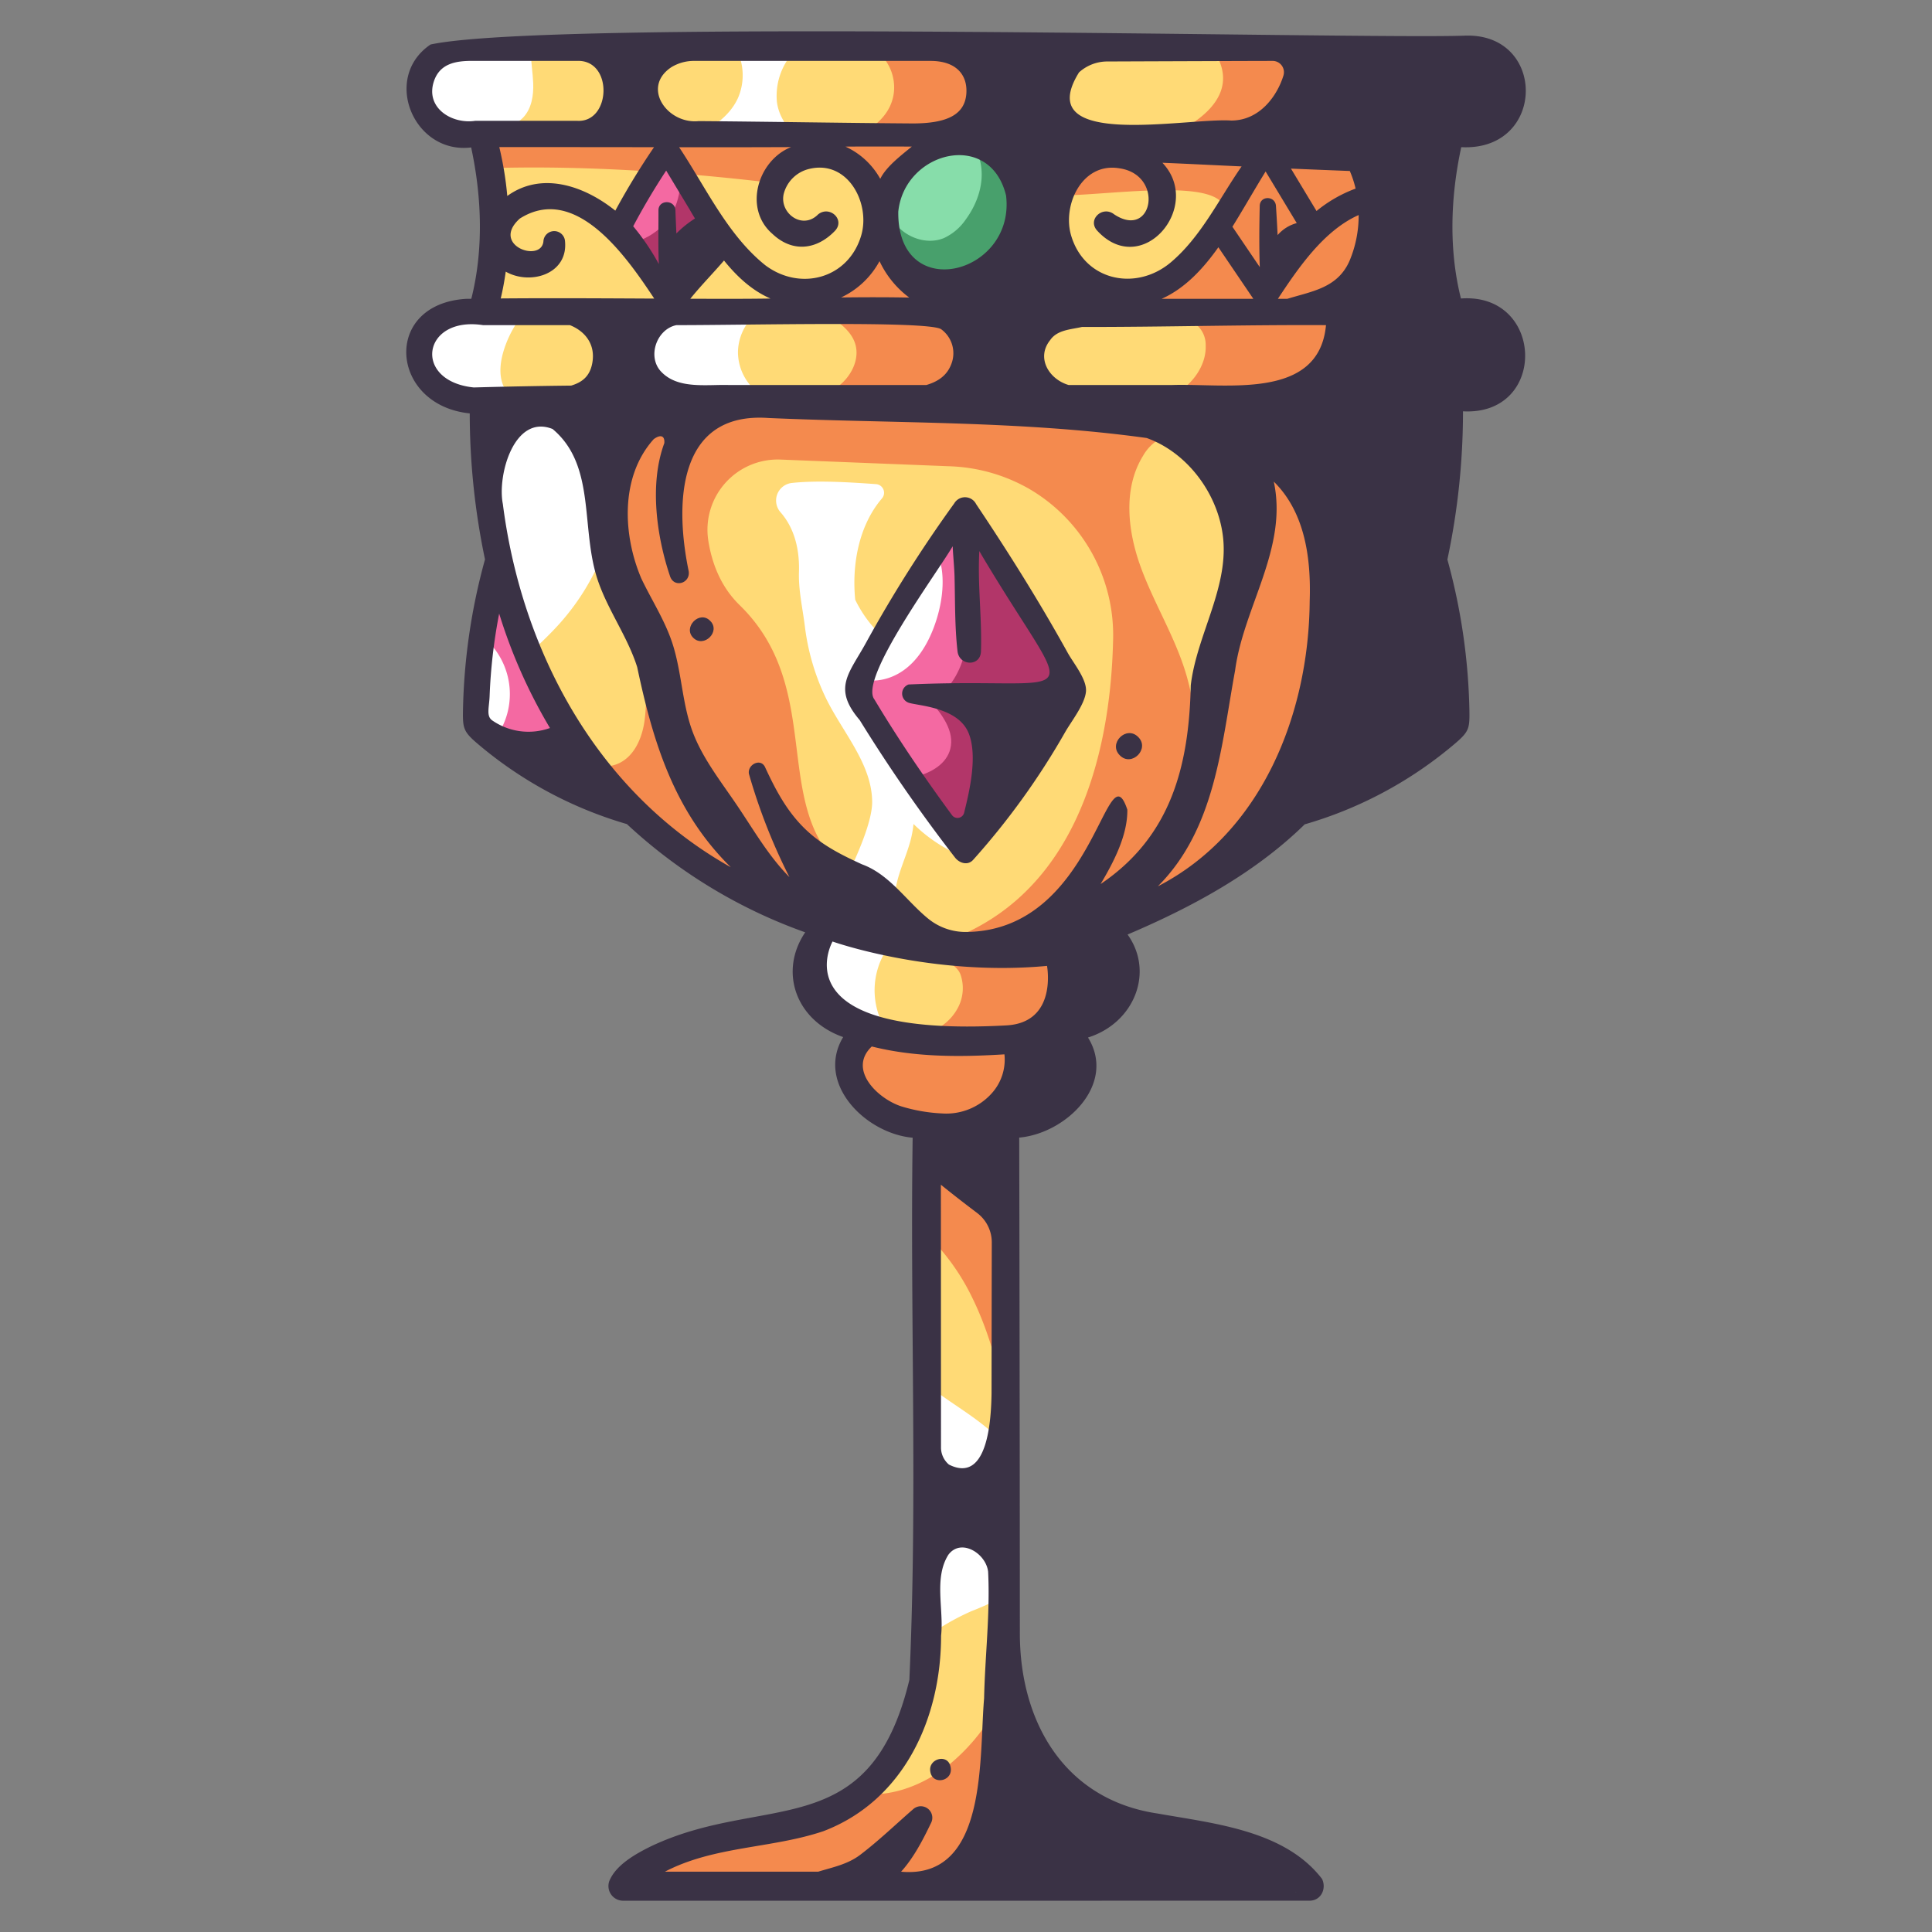 <svg height="512" viewBox="0 0 500 500" width="512" xmlns="http://www.w3.org/2000/svg"><rect x="0" y="0" width="500" height="500" fill="#808080" stroke="none"/><g id="Layer_4" data-name="Layer 4"><path d="m114.954 13.58h246.381v174.7s-48.582 47.445-77.5 52.91l-23.824 51.55v195.673h-96.14s7.762-9.254 29.162-13.881 45.087-5.116 46.545-57.213v-124.575s-25.146-.371-18.784-26.7c0 0-21.162-8.022-6.822-29.32 0 0-33.888-8.722-60.518-33.829l-30.4-15.607 6.543-37.664-4.229-45.8s-18.2-1.123-16.773-11.97 18.008-10.6 18.008-10.6 4.548-28.921-1.235-46.271c0 0-18.231.418-16.852-10.936s6.438-10.467 6.438-10.467z" fill="#ffda76"/><path d="m114.954 13.58h246.381v174.7s-48.582 47.445-77.5 52.91l-23.824 51.55v195.673h-96.14s7.762-9.254 29.162-13.881 45.087-5.116 46.545-57.213v-124.575s-25.146-.371-18.784-26.7c0 0-21.162-8.022-6.822-29.32 0 0-33.888-8.722-60.518-33.829l-30.4-15.607 6.543-37.664-4.229-45.8s-18.2-1.123-16.773-11.97 18.008-10.6 18.008-10.6 4.548-28.921-1.235-46.271c0 0-18.231.418-16.852-10.936s6.438-10.467 6.438-10.467z" fill="#ffda76"/><path d="m236.419 213.251a39.6 39.6 0 0 0 13.69 8.787c-1.052-9.372-2.113-18.789-4.608-27.884s-6.508-17.93-12.837-24.922c-2.35-2.595-5-4.918-7.227-7.619a32.259 32.259 0 0 1 -4.11-6.405c-.91-9.3 1.018-19.287 6.9-26.19a2.242 2.242 0 0 0 -1.506-3.725c-6.313-.446-15.1-1.04-21.794-.3a4.575 4.575 0 0 0 -2.913 7.595c2.6 2.969 4.993 7.8 4.756 15.47-.146 4.727.96 9.4 1.536 14.1a59.344 59.344 0 0 0 5.176 17.963c4.28 9.114 12.183 17.352 12.233 27.421.043 8.809-11.739 29.189-11.739 29.189-14.34 21.3 6.822 29.32 6.822 29.32l-.005.026a71.677 71.677 0 0 1 7.988-.375 19.41 19.41 0 0 1 .708-20.006c1.382-2.062 3.251-4.076 3.249-6.558a16.275 16.275 0 0 0 -.8-3.708c-1.472-6.141 2.259-12.174 3.805-18.3a28.23 28.23 0 0 0 .676-3.879z" fill="#fff"/><path d="m158.078 136.228c1.808-10.252-2.712-21.674-11.733-26.87-6.176-3.556-13.813-3.879-20.622-1.655l3.871 41.923-6.077 34.983c5.027-9 14.33-15.42 21.356-23.284a60.8 60.8 0 0 0 10.476-16.412 39.344 39.344 0 0 0 2.729-8.685z" fill="#fff"/><path d="m127.327 43.5c26.635-.774 53.532 1.515 73.454 3.936 10.472-9.865 18.84-7.448 25.716 3.691 3.837.643 5.974 1.054 5.974 1.054l17.644-17.2h-124.75a51.361 51.361 0 0 1 1.962 8.519z" fill="#f48a4e"/><path d="m248.691 135.489s-25.4 31.408-27.461 43.22l28.67 40.091 26.754-41.653z" fill="#f469a2"/><path d="m128.183 150.686s-5.654 23.3-4.626 38.766l32.631 13.448z" fill="#f469a2"/><path d="m237.13 200.944 12.77 17.856 26.754-41.653-26.444-39.4q.179 8.485.356 16.97c.1 5.015.2 10.11-1.09 14.957s-4.18 9.5-8.661 11.758c3.03 3.529 6.27 7.865 5.126 12.374-.984 3.863-4.858 6.153-8.811 7.138z" fill="#b23669"/><path d="m158.632 59.894 14.649-20.607 13.407 23.586-13.159 14.145z" fill="#f469a2"/><path d="m314.552 60.887 13.407-20.734 12.414 19.741-11.421 15.649z" fill="#f469a2"/><path d="m173.529 77.018 13.159-14.145-10.7-18.82c1.354 15.161-11.153 18.4-11.153 18.4l-1.379 2.987z" fill="#b23669"/><path d="m320.864 67.311 8.088 8.232 11.421-15.649-12.414-19.741-.123.19c.024.178.044.349.07.533 2.281 15.911-2.635 23.162-7.042 26.435z" fill="#b23669"/><path d="m225.146 287.265c5.868 5.343 14.432 5.479 14.432 5.479v26.475a57.9 57.9 0 0 1 12 16.545c4.042 8.191 6.481 17.035 8.428 25.985v-69l3.822-8.268c-12.978-.609-26.244-.391-38.682 2.784z" fill="#f48a4e"/><path d="m260.011 437.545a50.87 50.87 0 0 1 -14.354 19.131c-6.334 5.081-14.5 8.415-22.506 7.553-8.685 6.769-19.673 8.045-30.118 10.3-21.4 4.626-29.162 13.88-29.162 13.88h96.14z" fill="#f48a4e"/><path d="m231.369 23.575c-1.3 14.844-28.307 16.509-36.063 18.032a160.842 160.842 0 0 1 21.854-1.548c10.658.216 21.278 2.551 31.9 1.664 3.791-.317 7.822-1.189 10.415-3.971a13.588 13.588 0 0 0 2.466-4.07 28.971 28.971 0 0 0 .537-20.1h-35.142a12.128 12.128 0 0 1 4.033 9.993z" fill="#f48a4e"/><path d="m244.68 71.4a48.352 48.352 0 0 0 -5.527-4.239l-7.11-4.931c-1.288-.893-2.689-1.961-2.908-3.512l-1.515 1.072c-.017 4.726-2.878 9.079-6.563 12.037s-8.148 4.751-12.538 6.5a52.14 52.14 0 0 1 7.106 4.111c2.371 1.634 4.715 3.614 5.638 6.341 1.4 4.124-1 8.766-4.513 11.335s-7.916 3.534-12.175 4.437a35.633 35.633 0 0 1 13.947.341c3.734.844 7.311 2.286 11.041 3.146a36.6 36.6 0 0 0 13.958.474c2.633-.421 5.338-1.2 7.262-3.043 2.79-2.678 3.289-6.936 3.169-10.8-.265-8.569-3.004-17.421-9.272-23.269z" fill="#f48a4e"/><ellipse cx="247.366" cy="55.654" fill="#87ddaa" rx="18.013" ry="19.889"/><path d="m250.721 36.123a13.234 13.234 0 0 1 3.039 6.014c1.054 5.087-.731 10.458-3.81 14.643a13.918 13.918 0 0 1 -5.681 4.84c-4.2 1.725-9.344.056-12.276-3.411a13.443 13.443 0 0 1 -2.53-4.717c-.07.711-.111 1.431-.111 2.162 0 10.984 8.065 19.889 18.014 19.889s18.013-8.905 18.013-19.889c0-9.717-6.315-17.794-14.658-19.531z" fill="#48a06c"/><g fill="#fff"><path d="m108.513 24.044c-.749 6.167 4.287 8.857 9.044 10.032 1.776-.215 3.56-.361 5.347-.42 4.4-.145 9.388-.037 12.451-3.2 2.221-2.3 2.762-5.746 2.637-8.938-.1-2.65-.578-5.293-.592-7.936h-22.446s-5.063-.893-6.441 10.462z"/><path d="m190.975 13.58a14.746 14.746 0 0 1 -.007 11.828c-2.367 5.151-7.606 8.348-12.833 10.544a185.789 185.789 0 0 0 32.865.967c-5.161-.613-9.264-5.376-9.934-10.529a16.849 16.849 0 0 1 4.215-12.81z"/><path d="m131.132 101.336c-2.114-2.849-1.879-6.817-.889-10.223a27.906 27.906 0 0 1 6.392-11.229l-.676.218q-4.589-.186-9.183-.071c-.108.785-.176 1.22-.176 1.22s-16.581-.247-18.008 10.6 16.773 11.97 16.773 11.97l.218 2.36c3.725-1.3 7.81-1.983 11.61-.929-2.284-.852-4.608-1.952-6.061-3.916z"/><path d="m190.985 91.043a13.317 13.317 0 0 1 6.256-10.994l-1.094-1.039q-6.663-.153-13.33.026a38.662 38.662 0 0 0 -10.236 1.26 14.384 14.384 0 0 0 -8.235 5.878 11.237 11.237 0 0 0 3.577 14.865c4.108 2.516 9.3 2.031 14.1 1.66q7.461-.578 14.951-.513a13.32 13.32 0 0 1 -5.989-11.143z"/><path d="m260.011 374.044q-.611-.715-1.26-1.4c-4.666-4.869-10.645-8.226-16.078-12.22-1.05-.772-2.088-1.584-3.095-2.436v59.328q-.1 3.541-.334 6.767a61.737 61.737 0 0 1 12.168-7.117 79.145 79.145 0 0 0 8.6-3.944z"/><path d="m230.175 175.379c6.621-2.32 10.375-9.028 12.3-15.38 1.572-5.174 2.253-11.553.183-16.769-6.794 8.958-17.3 23.6-20.557 32.432a13.517 13.517 0 0 0 8.074-.283z"/><path d="m131.3 184.591a19.281 19.281 0 0 0 -5.137-18.732c-.259-.25-.534-.5-.817-.739-1.228 7.609-2.286 16.879-1.79 24.332l4.449 1.834a19.294 19.294 0 0 0 3.295-6.695z"/></g><path d="m314.409 13.58c9.695 15.659-17 23.559-17 23.559l-33.028 11.985c5.784 5.994 63.578-8.971 50.9 10.608-5.552 8.574-15.868 19.67-27.694 22.484l16.672.525c1.811.057 3.735.149 5.228 1.177a6.8 6.8 0 0 1 2.545 5.427c.2 5.3-3.473 10.176-8.093 12.785-3.126 1.766-171.285 3.074-171.285 3.074l28.346 12.106c-4.119 9.721-4.74 25.574 8.432 50.473.956 1.808-1 3.965-1.434 5.964-.938 4.287-.585 8.755-1.239 13.1s-2.67 8.9-6.66 10.723c-5.029 2.3-11.166-.811-14.267-5.391l-1.1 6.245 8.723 4.478c25.568 24.105 57.807 33.1 60.34 33.782.428-.084.859-.152 1.294-.2 4.912-.548 10.075 1.288 14.728-.378-6.03-5.043-12.146-10.181-16.514-16.717-11.451-17.134-1.964-43.386-21.891-62.79-4.863-4.735-7.166-10.783-8.1-16.67a18.181 18.181 0 0 1 18.688-20.992l43.614 1.73a44.358 44.358 0 0 1 21.186 6.113 43.843 43.843 0 0 1 21.275 38.614q-.026 1.029-.06 2.086c-.88 26.438-8.918 68.064-49.495 77.941-4 .974 8.309 1.75 10.07 6.817a10.759 10.759 0 0 1 -.448 8.1c-2.753 5.8-9.255 8.364-15.424 8.492-4.143.086-8.278-.775-12.411-.429l-.008.008c-4.33 23.982 19.284 24.331 19.284 24.331v1.04a64.263 64.263 0 0 0 21.234-2.78l23.018-49.807c28.918-5.464 77.5-52.911 77.5-52.911v-174.702zm6.3 129.341c-.561 8.059-10.46 51.064-10.46 51.064-.683-6.594-1.41-13.228-3.3-19.582-2.85-9.557-8.241-18.158-11.678-27.52s-4.7-20.4.531-28.89a11.78 11.78 0 0 1 4.481-4.491c4.262-2.164 9.773.039 12.573 3.912l.724.475c4.604 7.518 7.741 16.236 7.128 25.032z" fill="#f48a4e"/></g><g id="Layer_5" fill="#3a3245" data-name="Layer 5"><path d="m120.6 77.341c-21.8 1.376-19.693 27.529.969 29.647a184.334 184.334 0 0 0 3.949 37.786 157.275 157.275 0 0 0 -5.7 39.081c-.07 4.472.091 5.441 3.514 8.393a104.772 104.772 0 0 0 38.905 21.024 133.193 133.193 0 0 0 46.151 28.015c-6.824 10.075-2.555 22.746 9.82 27.108-7.193 12 5.816 24.974 17.984 26.047-.671 46.74 1.293 93.661-.852 140.316-10.3 42.821-37.571 29.174-66.809 43.037-3.672 1.806-8.682 4.54-10.584 8.456a3.8 3.8 0 0 0 3.244 5.653q29.941.012 59.885 0c16.631.011 102.952-.015 117.832-.008 3 0 4.446-3.139 3.234-5.636-9.669-12.587-27.941-14.327-42.544-16.921-24.04-3.561-35.642-23.584-35.66-46.6q-.029-64.164-.166-128.329c12.184-1.091 25.246-13.877 17.8-25.9 12.019-3.772 17.2-16.951 10.245-26.657 16.588-7.058 32.9-15.847 45.842-28.513a104.815 104.815 0 0 0 39.109-21.086c3.431-2.959 3.586-3.817 3.514-8.393a157.465 157.465 0 0 0 -5.7-39.053 184.1 184.1 0 0 0 4.039-38.358c21.954 1.186 21.105-30.771-.532-29.2-3.195-12.7-2.683-26.39.082-39.164 22.053 1.144 22.227-29.793.753-28.854-26.743.948-236.478-4.387-267.5 2.287-12.672 8.581-4.332 28.481 10.51 26.638 2.755 12.779 3.254 26.469.041 39.168-.46.007-.92.009-1.375.016zm214.878 412.421c-.344-.26-.192-.219 0 0zm-207.995-303.257c-1.728-1.108-.89-3.325-.768-6.413a139.008 139.008 0 0 1 2.47-21.292 136.276 136.276 0 0 0 13.142 29.607 16.453 16.453 0 0 1 -14.844-1.902zm18.745-124.024a2.8 2.8 0 0 0 -5.594 0c-.595 5.647-13.793.98-6.1-5.922 14.537-9.2 27.758 10.135 34.782 20.714-13.241-.067-26.486-.146-39.724-.037q.8-3.4 1.293-6.936c6.286 3.582 16.135.694 15.343-7.819zm53.672-1.957c5.137 4.863 11.373 4.193 16.146-.739 2.8-2.89-1.309-6.692-4.309-4.309-4.044 4.13-10.065-.28-8.915-5.29a8.93 8.93 0 0 1 6.7-6.494c9.951-2.334 15.809 8.973 13.355 17.26-3.312 11.182-15.778 14.477-24.808 7.7-9.753-7.781-15.432-20.216-22.307-30.546q14.481.023 28.96-.037c-8.573 3.413-12.407 15.903-4.822 22.455zm96.86 52.831c10.249 3.663 18.012 13.841 19.623 24.628 2.064 13.521-6.685 26.161-8.212 39.379-.465 20.84-5.092 39.117-23.335 51.429 3.439-5.781 7.011-12.679 6.918-19.246-5.43-16.344-8.286 31.288-41.653 31.647a15.314 15.314 0 0 1 -9.833-3.4c-5.653-4.578-10.046-11.508-17.172-14.1-5.688-2.6-10.9-5.235-15.342-9.764-4.39-4.477-7.151-9.764-9.756-15.388-1.146-2.472-4.643-.629-4.169 1.758a150.185 150.185 0 0 0 10.471 26.691c-5.508-5.541-9.488-12.612-13.873-19.036-4.152-6.114-8.965-12.211-11.425-19.257-2.481-7.109-2.623-14.787-4.905-21.953-1.921-6.035-5.39-11.306-8.1-16.979-4.8-11.209-5.577-26.373 3.181-36.108 1.718-1.261 2.905-.96 2.749 1.017-3.994 10.775-1.882 24.52 1.483 34.474 1.05 3.106 5.307 1.808 4.821-1.329-3.618-17.389-3.031-41.326 20.65-39.641 32.648 1.433 65.464.676 97.878 5.178zm-50.554-19.155c-1.168 3.12-3.64 4.613-6.481 5.444h-50.954c-5.775-.192-13.163 1.152-17.535-3.322-3.888-3.859-1.333-11.155 3.816-12.174 18.608.011 64.778-1.145 68.476 1.024a7.684 7.684 0 0 1 2.678 9.028zm-67.554-16.89c2.964-3.647 5.751-6.427 8.719-9.886 3.293 4.069 7.15 7.723 12.023 9.835-6.928.109-13.821.079-20.742.055zm39.032-.331a21.813 21.813 0 0 0 9.937-9.39 24.934 24.934 0 0 0 7.689 9.425c-5.863-.12-11.745-.101-17.626-.031zm10.124-30.7a19.579 19.579 0 0 0 -9.009-8.334c4.586-.051 17.181-.013 17.181-.013-2.726 2.253-6.604 5.149-8.172 8.353zm-49.317 7.962q.667 1.162 1.367 2.308a27.122 27.122 0 0 0 -4.812 3.868c-.085-2-.178-3.989-.246-5.976-.1-2.814-4.4-2.837-4.391 0 .014 4.62-.1 9.279.094 13.9a59.681 59.681 0 0 0 -6.632-9.781q3.93-7.413 8.536-14.409zm-48.355 76.191c-1.489-7.382 2.908-23.379 12.87-19.406 11.359 9.5 7.148 25.821 11.737 39.249 2.658 7.778 7.667 14.51 10.155 22.35 4.127 19.492 9.566 37.373 24.231 51.814-34.496-19.334-54.089-55.692-58.993-94.001zm124.55 309.068c-1.346 15.362 1.03 46.924-21.486 44.895 3.24-3.59 5.589-8.105 7.721-12.545a2.974 2.974 0 0 0 -4.649-3.588c-4.517 3.924-8.9 8.163-13.671 11.777-3.261 2.472-7.106 3.2-10.857 4.354h-39.652c0-.01 0 0 0-.008 12.762-6.673 27.663-5.963 41.037-10.489 20.888-7.982 30.432-29.31 30.423-50.575.756-6.83-1.926-14.913 1.894-20.959 3.274-4.376 9.754-.33 10.28 4.4.547 10.847-.807 21.847-1.04 32.738zm1.925-78.867c-.106 6.4-.86 23.521-11.025 18.4a5.783 5.783 0 0 1 -2.056-4.545l-.027-67.878c3.081 2.492 6.232 4.931 9.394 7.319a9.529 9.529 0 0 1 3.776 7.627q-.037 19.544-.062 39.076zm.027-77.661a15.8 15.8 0 0 1 -12.887 5.183 42.561 42.561 0 0 1 -10.485-1.828c-6.155-1.994-13.925-9.546-7.649-15.5 11.279 2.832 23 2.744 34.331 2.036a12.991 12.991 0 0 1 -3.31 10.108zm3.807-17.6c-59.139 3.246-44.984-21.706-44.984-21.706s25.637 9.108 55.506 6.308c0 .001 2.772 14.669-10.522 15.399zm78.5-109.735c-.241 29.051-12.329 59.851-39.293 73.74 14.868-14.876 16.4-36.319 19.989-55.872 2.2-16.5 13.723-31.618 10.014-48.863 8.172 8.036 9.668 20.079 9.288 30.996zm10.408-88.356c-3.045 7.25-9.728 8.065-16.193 10.055h-2.441c5.309-8.055 11.905-17.694 20.9-21.683a30.135 30.135 0 0 1 -2.268 11.629zm-23.323 1.847-7.083-10.446c2.936-4.723 5.668-9.57 8.592-14.3q4.029 6.677 8.056 13.355a9.918 9.918 0 0 0 -4.95 3.107c-.12-2.524-.261-5.044-.429-7.546-.179-2.677-4.142-2.73-4.2 0-.116 5.244-.168 10.558.014 15.83zm-1.669 8.208h-23.733c6.126-2.727 10.855-7.936 14.685-13.344zm24.966-33.084a26.754 26.754 0 0 1 1.5 4.556 35.218 35.218 0 0 0 -10.113 5.8l-6.614-10.971q7.612.321 15.227.615zm-70.079-25.515a10.9 10.9 0 0 1 7.335-2.827c8.98-.034 32.8-.124 42.777-.147a2.926 2.926 0 0 1 2.787 3.807c-1.561 5.082-6.026 11.627-13.518 11.627-11.473-.777-51.935 7.718-39.381-12.46zm10.352 24.807c11.819 1.61 8.806 18.594-1.255 11.933-3-2.383-7.109 1.415-4.309 4.308 11.615 12.463 27.417-6.455 16.794-17.656 6.844.278 13.659.633 20.494.942-5.824 8.394-10.54 18.318-18.406 24.9-8.992 7.482-22.24 4.711-25.711-7.016-2.323-7.847 2.798-18.955 12.393-17.411zm-17.821 44.481c1.824-2.675 5.363-2.742 8.228-3.406 21.094.03 42.14-.585 63.157-.472-1.806 19.648-26.145 14.984-40.047 15.5h-26.544c-5.094-1.488-8.492-7.024-4.794-11.622zm-11.413-37.425c2.47 20.529-28.191 28.285-27.893 4.187 1.583-15.576 23.727-21.314 27.893-4.187zm-86.636-33.2a11.193 11.193 0 0 1 6.01-1.636h61.06c6.825 0 9.558 3.747 9.3 8.29-.312 5.5-4.771 7.894-13.914 7.894-18.45-.129-36.91-.463-55.367-.608-8.09.845-14.914-8.717-7.089-13.94zm-14.489 37.116c-8.349-6.671-19.255-10.1-27.956-3.8a88.224 88.224 0 0 0 -2.067-12.65q20.021 0 40.04.029a187.26 187.26 0 0 0 -10.017 16.421zm-36.2-23.253c-6.076.945-13-3.325-10.763-10.174 1.549-4.721 5.784-5.331 9.93-5.331h27.292c9.262-.188 8.633 16.178-.238 15.505zm1.944 52.88h22.492c4 1.593 6.695 5.027 5.8 9.851-.66 3.563-2.806 5-5.453 5.8q-12.609.136-25.215.481c-15.931-1.625-13.358-18.531 2.38-16.132z"/><path d="m224.139 166.318c-4.4 8.025-8.754 11.708-1.647 20.044a410.8 410.8 0 0 0 24.652 35.552c1.092 1.431 3.291 2.2 4.712.607a190.933 190.933 0 0 0 23.783-33.009c1.634-2.866 5.123-7.236 5.41-10.553.27-3.126-3.254-7.353-4.719-10-7.3-13.184-15.31-25.962-23.7-38.479a3.228 3.228 0 0 0 -5.686-.185 347.392 347.392 0 0 0 -22.805 36.023zm22.9-16.915c.156 6.357.045 12.853.772 19.171.436 3.79 5.937 4 6.063 0 .273-8.725-.9-17.134-.427-25.931 25.249 42.663 28.528 32.377-18.308 34.5a2.5 2.5 0 0 0 .021 4.722c2.336.8 12.791 1.094 15.53 7.887 2.42 6 .089 15.467-1.175 20.59a1.765 1.765 0 0 1 -3.134.621c-7.128-9.691-13.906-19.627-20.084-29.953-4.146-5.337 16.521-33.136 20.253-39.64.136 2.782.432 5.563.493 8.03z"/><path d="m183.791 160.673c-2.734-2.832-7.131 1.669-4.383 4.384 2.748 2.737 7.192-1.635 4.383-4.384z"/><path d="m245.919 456.939c-.88-3.031-5.377-1.772-5.2 1.169.275 4.277 6.471 2.883 5.2-1.169zm-.287-.231a2.7 2.7 0 0 0 -.321-.416c.107.139.215.277.321.416zm.012 2.119c-.069.119-.167.219-.247.331a2.519 2.519 0 0 0 .247-.331z"/><path d="m289.811 195.483c3.059 3.116 7.854-1.706 4.75-4.751-3.061-3.116-7.853 1.707-4.75 4.751z"/></g></svg>